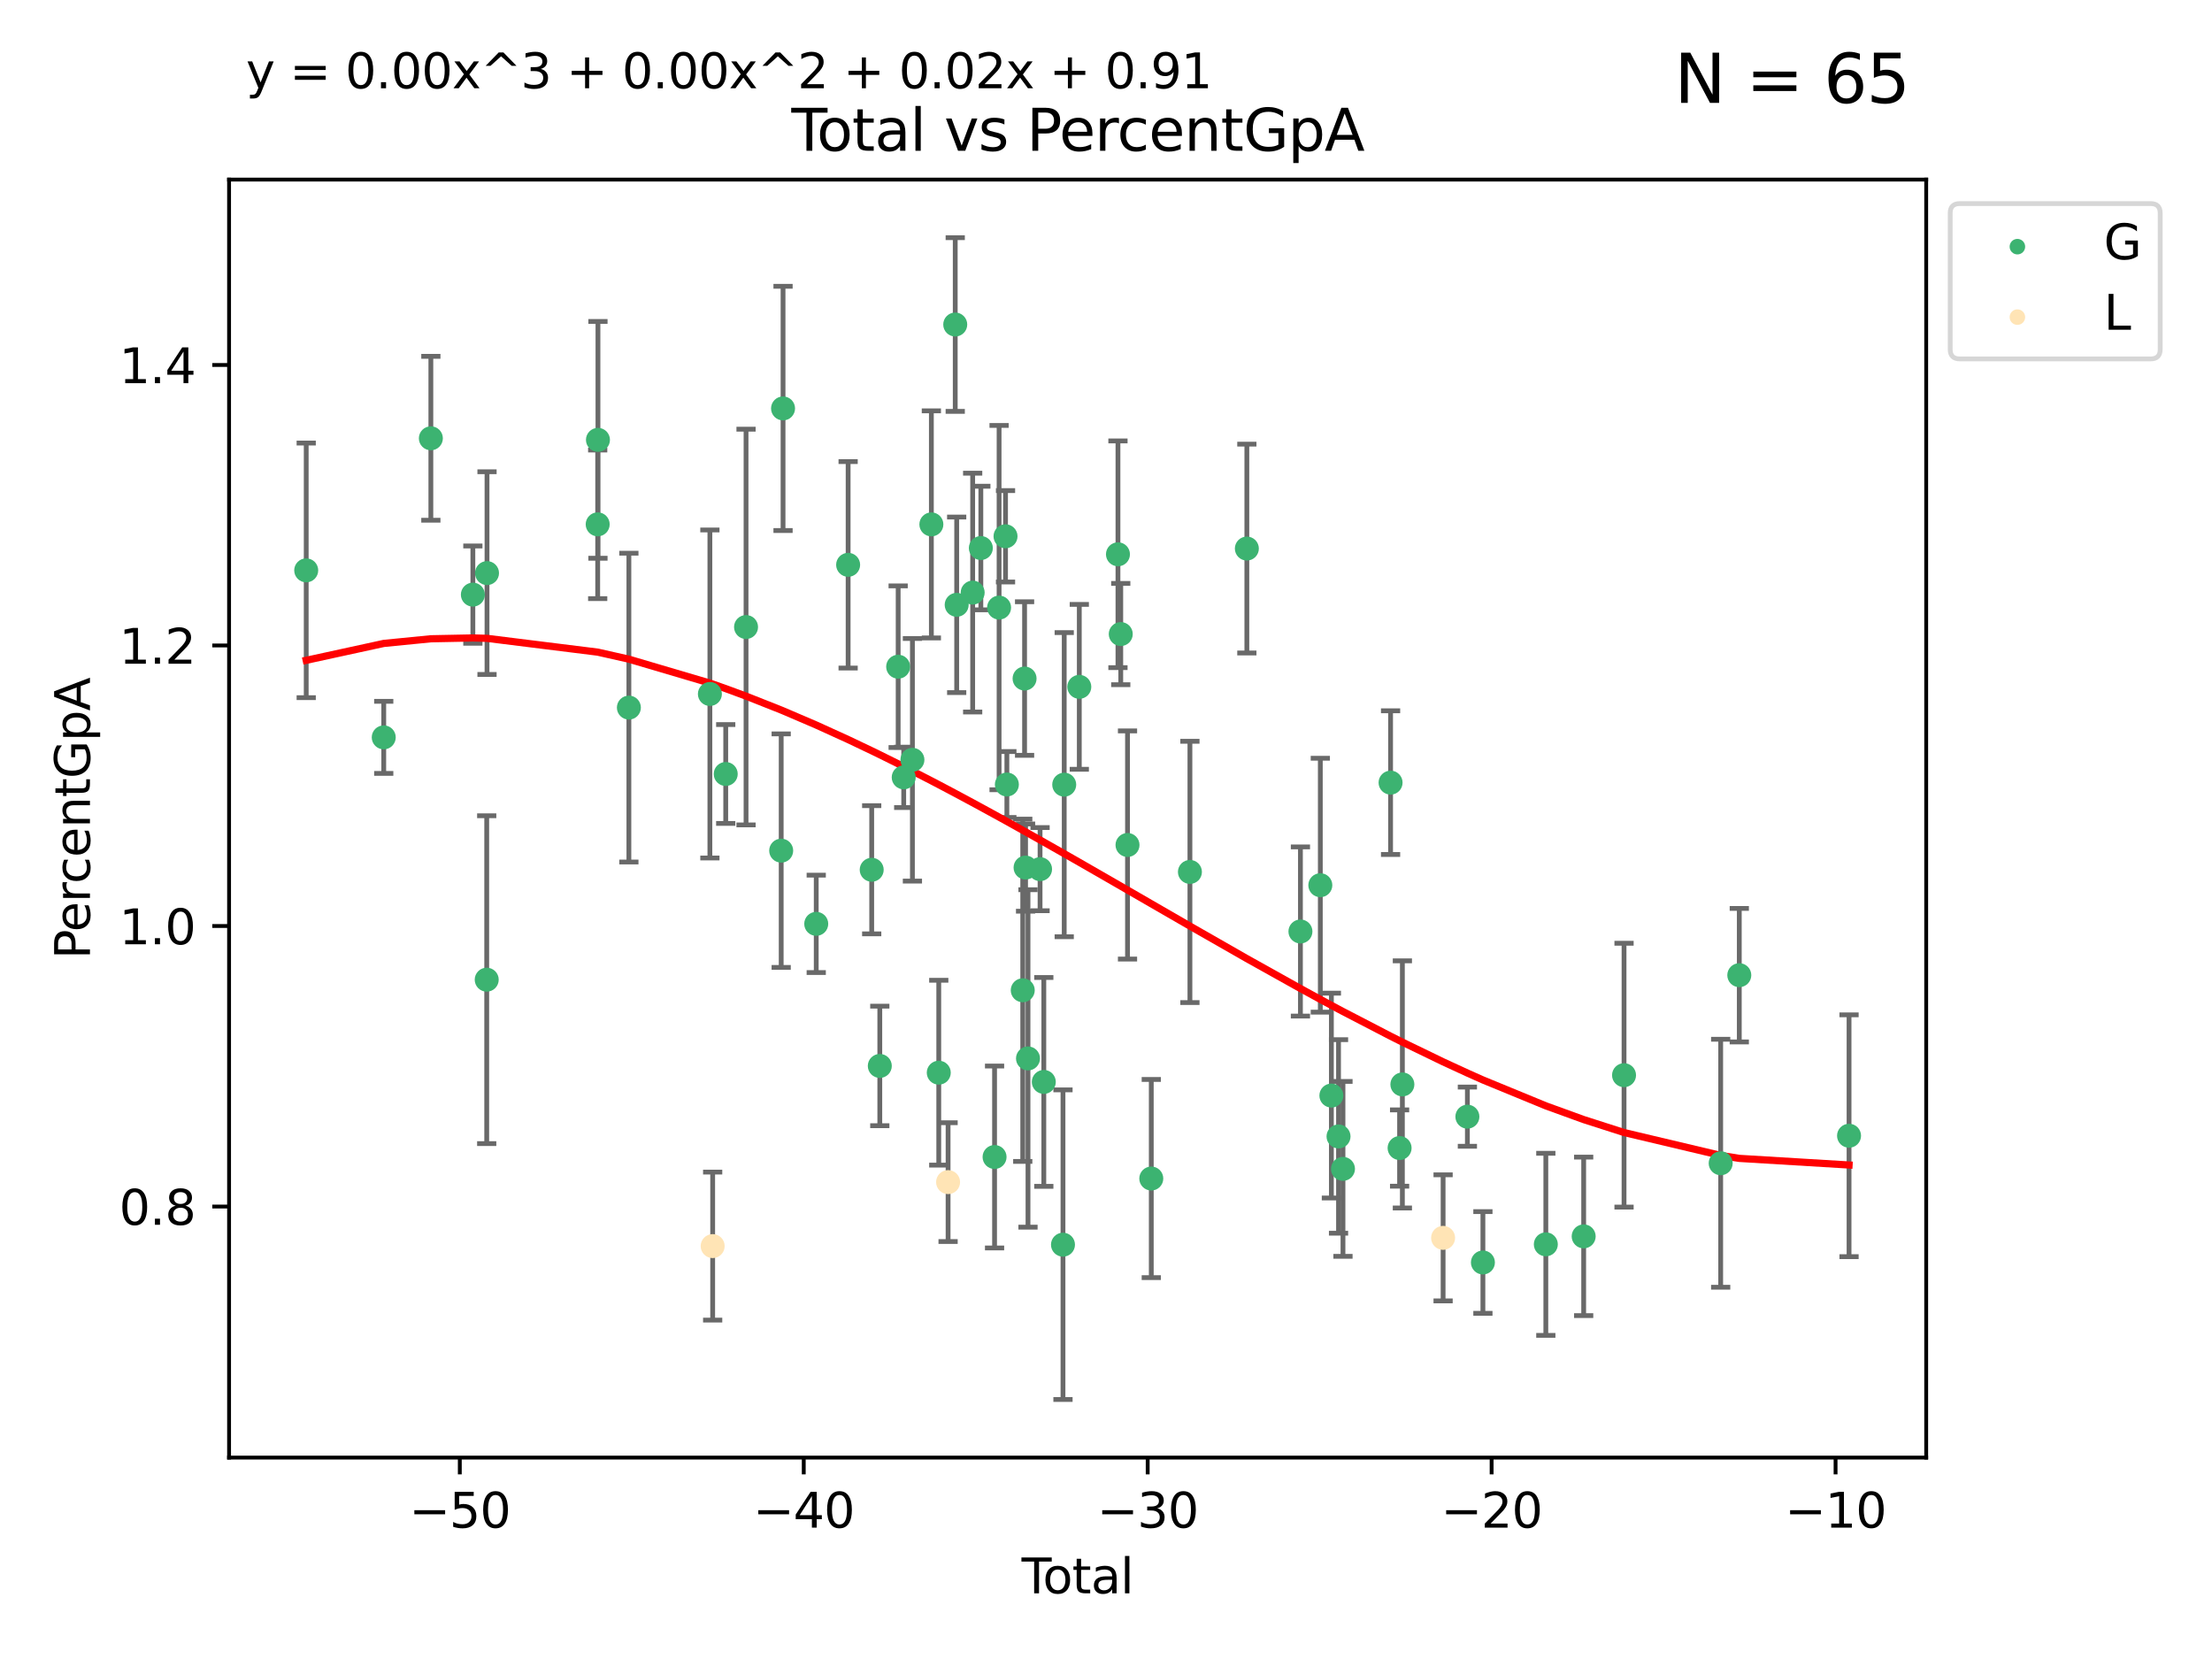 <?xml version="1.0" encoding="utf-8" standalone="no"?>
<!DOCTYPE svg PUBLIC "-//W3C//DTD SVG 1.1//EN"
  "http://www.w3.org/Graphics/SVG/1.1/DTD/svg11.dtd">
<svg xmlns:xlink="http://www.w3.org/1999/xlink" width="460.8pt" height="345.6pt" viewBox="0 0 460.8 345.6" xmlns="http://www.w3.org/2000/svg" version="1.1">
 <defs>
  <style type="text/css">*{stroke-linejoin: round; stroke-linecap: butt}</style>
 </defs>
 <g id="figure_1">
  <g id="patch_1">
   <path d="M 0 345.6 
L 460.8 345.6 
L 460.8 0 
L 0 0 
z
" style="fill: #ffffff"/>
  </g>
  <g id="axes_1">
   <g id="patch_2">
    <path d="M 47.72 303.64 
L 401.26 303.64 
L 401.26 37.411 
L 47.72 37.411 
z
" style="fill: #ffffff"/>
   </g>
   <g id="PathCollection_1">
    <defs>
     <path id="m4a48a36db0" d="M 0 1.118 
C 0.297 1.118 0.581 1 0.791 0.791 
C 1 0.581 1.118 0.297 1.118 0 
C 1.118 -0.297 1 -0.581 0.791 -0.791 
C 0.581 -1 0.297 -1.118 0 -1.118 
C -0.297 -1.118 -0.581 -1 -0.791 -0.791 
C -1 -0.581 -1.118 -0.297 -1.118 0 
C -1.118 0.297 -1 0.581 -0.791 0.791 
C -0.581 1 -0.297 1.118 0 1.118 
z
" style="stroke: #3cb371"/>
    </defs>
    <g clip-path="url(#p8573a12567)">
     <use xlink:href="#m4a48a36db0" x="63.79" y="118.816" style="fill: #3cb371; stroke: #3cb371"/>
     <use xlink:href="#m4a48a36db0" x="79.941" y="153.606" style="fill: #3cb371; stroke: #3cb371"/>
     <use xlink:href="#m4a48a36db0" x="89.756" y="91.305" style="fill: #3cb371; stroke: #3cb371"/>
     <use xlink:href="#m4a48a36db0" x="98.507" y="123.872" style="fill: #3cb371; stroke: #3cb371"/>
     <use xlink:href="#m4a48a36db0" x="101.391" y="204.085" style="fill: #3cb371; stroke: #3cb371"/>
     <use xlink:href="#m4a48a36db0" x="101.454" y="119.387" style="fill: #3cb371; stroke: #3cb371"/>
     <use xlink:href="#m4a48a36db0" x="124.51" y="109.229" style="fill: #3cb371; stroke: #3cb371"/>
     <use xlink:href="#m4a48a36db0" x="124.565" y="91.63" style="fill: #3cb371; stroke: #3cb371"/>
     <use xlink:href="#m4a48a36db0" x="131.008" y="147.406" style="fill: #3cb371; stroke: #3cb371"/>
     <use xlink:href="#m4a48a36db0" x="147.883" y="144.568" style="fill: #3cb371; stroke: #3cb371"/>
     <use xlink:href="#m4a48a36db0" x="151.182" y="161.236" style="fill: #3cb371; stroke: #3cb371"/>
     <use xlink:href="#m4a48a36db0" x="155.414" y="130.623" style="fill: #3cb371; stroke: #3cb371"/>
     <use xlink:href="#m4a48a36db0" x="162.736" y="177.207" style="fill: #3cb371; stroke: #3cb371"/>
     <use xlink:href="#m4a48a36db0" x="163.123" y="85.081" style="fill: #3cb371; stroke: #3cb371"/>
     <use xlink:href="#m4a48a36db0" x="170.036" y="192.454" style="fill: #3cb371; stroke: #3cb371"/>
     <use xlink:href="#m4a48a36db0" x="176.681" y="117.663" style="fill: #3cb371; stroke: #3cb371"/>
     <use xlink:href="#m4a48a36db0" x="181.591" y="181.187" style="fill: #3cb371; stroke: #3cb371"/>
     <use xlink:href="#m4a48a36db0" x="183.279" y="222.054" style="fill: #3cb371; stroke: #3cb371"/>
     <use xlink:href="#m4a48a36db0" x="187.104" y="138.888" style="fill: #3cb371; stroke: #3cb371"/>
     <use xlink:href="#m4a48a36db0" x="188.261" y="161.938" style="fill: #3cb371; stroke: #3cb371"/>
     <use xlink:href="#m4a48a36db0" x="190.074" y="158.281" style="fill: #3cb371; stroke: #3cb371"/>
     <use xlink:href="#m4a48a36db0" x="194.021" y="109.24" style="fill: #3cb371; stroke: #3cb371"/>
     <use xlink:href="#m4a48a36db0" x="195.562" y="223.459" style="fill: #3cb371; stroke: #3cb371"/>
     <use xlink:href="#m4a48a36db0" x="198.993" y="67.604" style="fill: #3cb371; stroke: #3cb371"/>
     <use xlink:href="#m4a48a36db0" x="199.295" y="125.996" style="fill: #3cb371; stroke: #3cb371"/>
     <use xlink:href="#m4a48a36db0" x="202.625" y="123.449" style="fill: #3cb371; stroke: #3cb371"/>
     <use xlink:href="#m4a48a36db0" x="204.328" y="114.166" style="fill: #3cb371; stroke: #3cb371"/>
     <use xlink:href="#m4a48a36db0" x="207.186" y="241.024" style="fill: #3cb371; stroke: #3cb371"/>
     <use xlink:href="#m4a48a36db0" x="208.129" y="126.572" style="fill: #3cb371; stroke: #3cb371"/>
     <use xlink:href="#m4a48a36db0" x="209.469" y="111.717" style="fill: #3cb371; stroke: #3cb371"/>
     <use xlink:href="#m4a48a36db0" x="209.75" y="163.427" style="fill: #3cb371; stroke: #3cb371"/>
     <use xlink:href="#m4a48a36db0" x="213.057" y="206.291" style="fill: #3cb371; stroke: #3cb371"/>
     <use xlink:href="#m4a48a36db0" x="213.438" y="141.353" style="fill: #3cb371; stroke: #3cb371"/>
     <use xlink:href="#m4a48a36db0" x="213.645" y="180.731" style="fill: #3cb371; stroke: #3cb371"/>
     <use xlink:href="#m4a48a36db0" x="214.151" y="220.493" style="fill: #3cb371; stroke: #3cb371"/>
     <use xlink:href="#m4a48a36db0" x="216.664" y="181.058" style="fill: #3cb371; stroke: #3cb371"/>
     <use xlink:href="#m4a48a36db0" x="217.444" y="225.384" style="fill: #3cb371; stroke: #3cb371"/>
     <use xlink:href="#m4a48a36db0" x="221.438" y="259.29" style="fill: #3cb371; stroke: #3cb371"/>
     <use xlink:href="#m4a48a36db0" x="221.697" y="163.459" style="fill: #3cb371; stroke: #3cb371"/>
     <use xlink:href="#m4a48a36db0" x="224.838" y="143.083" style="fill: #3cb371; stroke: #3cb371"/>
     <use xlink:href="#m4a48a36db0" x="232.891" y="115.469" style="fill: #3cb371; stroke: #3cb371"/>
     <use xlink:href="#m4a48a36db0" x="233.474" y="132.085" style="fill: #3cb371; stroke: #3cb371"/>
     <use xlink:href="#m4a48a36db0" x="234.882" y="176.025" style="fill: #3cb371; stroke: #3cb371"/>
     <use xlink:href="#m4a48a36db0" x="239.833" y="245.509" style="fill: #3cb371; stroke: #3cb371"/>
     <use xlink:href="#m4a48a36db0" x="247.882" y="181.639" style="fill: #3cb371; stroke: #3cb371"/>
     <use xlink:href="#m4a48a36db0" x="259.742" y="114.275" style="fill: #3cb371; stroke: #3cb371"/>
     <use xlink:href="#m4a48a36db0" x="270.904" y="194.046" style="fill: #3cb371; stroke: #3cb371"/>
     <use xlink:href="#m4a48a36db0" x="275.047" y="184.404" style="fill: #3cb371; stroke: #3cb371"/>
     <use xlink:href="#m4a48a36db0" x="277.352" y="228.227" style="fill: #3cb371; stroke: #3cb371"/>
     <use xlink:href="#m4a48a36db0" x="278.84" y="236.741" style="fill: #3cb371; stroke: #3cb371"/>
     <use xlink:href="#m4a48a36db0" x="279.767" y="243.496" style="fill: #3cb371; stroke: #3cb371"/>
     <use xlink:href="#m4a48a36db0" x="289.682" y="163.037" style="fill: #3cb371; stroke: #3cb371"/>
     <use xlink:href="#m4a48a36db0" x="291.562" y="239.157" style="fill: #3cb371; stroke: #3cb371"/>
     <use xlink:href="#m4a48a36db0" x="292.141" y="225.904" style="fill: #3cb371; stroke: #3cb371"/>
     <use xlink:href="#m4a48a36db0" x="305.683" y="232.623" style="fill: #3cb371; stroke: #3cb371"/>
     <use xlink:href="#m4a48a36db0" x="308.917" y="262.997" style="fill: #3cb371; stroke: #3cb371"/>
     <use xlink:href="#m4a48a36db0" x="322.024" y="259.217" style="fill: #3cb371; stroke: #3cb371"/>
     <use xlink:href="#m4a48a36db0" x="329.908" y="257.557" style="fill: #3cb371; stroke: #3cb371"/>
     <use xlink:href="#m4a48a36db0" x="338.317" y="223.981" style="fill: #3cb371; stroke: #3cb371"/>
     <use xlink:href="#m4a48a36db0" x="358.45" y="242.326" style="fill: #3cb371; stroke: #3cb371"/>
     <use xlink:href="#m4a48a36db0" x="362.326" y="203.147" style="fill: #3cb371; stroke: #3cb371"/>
     <use xlink:href="#m4a48a36db0" x="385.19" y="236.596" style="fill: #3cb371; stroke: #3cb371"/>
    </g>
   </g>
   <g id="PathCollection_2">
    <defs>
     <path id="m7fb27b7da1" d="M 0 1.118 
C 0.297 1.118 0.581 1 0.791 0.791 
C 1 0.581 1.118 0.297 1.118 0 
C 1.118 -0.297 1 -0.581 0.791 -0.791 
C 0.581 -1 0.297 -1.118 0 -1.118 
C -0.297 -1.118 -0.581 -1 -0.791 -0.791 
C -1 -0.581 -1.118 -0.297 -1.118 0 
C -1.118 0.297 -1 0.581 -0.791 0.791 
C -0.581 1 -0.297 1.118 0 1.118 
z
" style="stroke: #ffe4b5"/>
    </defs>
    <g clip-path="url(#p8573a12567)">
     <use xlink:href="#m7fb27b7da1" x="148.462" y="259.583" style="fill: #ffe4b5; stroke: #ffe4b5"/>
     <use xlink:href="#m7fb27b7da1" x="197.504" y="246.254" style="fill: #ffe4b5; stroke: #ffe4b5"/>
     <use xlink:href="#m7fb27b7da1" x="300.625" y="257.868" style="fill: #ffe4b5; stroke: #ffe4b5"/>
    </g>
   </g>
   <g id="matplotlib.axis_1">
    <g id="xtick_1">
     <g id="line2d_1">
      <defs>
       <path id="m5f87064d47" d="M 0 0 
L 0 3.5 
" style="stroke: #000000; stroke-width: 0.8"/>
      </defs>
      <g>
       <use xlink:href="#m5f87064d47" x="95.786" y="303.64" style="stroke: #000000; stroke-width: 0.8"/>
      </g>
     </g>
     <g id="text_1">
      <!-- −50 -->
      <g transform="translate(85.234 318.238)scale(0.1 -0.1)">
       <defs>
        <path id="DejaVuSans-2212" d="M 678 2272 
L 4684 2272 
L 4684 1741 
L 678 1741 
L 678 2272 
z
" transform="scale(0.016)"/>
        <path id="DejaVuSans-35" d="M 691 4666 
L 3169 4666 
L 3169 4134 
L 1269 4134 
L 1269 2991 
Q 1406 3038 1543 3061 
Q 1681 3084 1819 3084 
Q 2600 3084 3056 2656 
Q 3513 2228 3513 1497 
Q 3513 744 3044 326 
Q 2575 -91 1722 -91 
Q 1428 -91 1123 -41 
Q 819 9 494 109 
L 494 744 
Q 775 591 1075 516 
Q 1375 441 1709 441 
Q 2250 441 2565 725 
Q 2881 1009 2881 1497 
Q 2881 1984 2565 2268 
Q 2250 2553 1709 2553 
Q 1456 2553 1204 2497 
Q 953 2441 691 2322 
L 691 4666 
z
" transform="scale(0.016)"/>
        <path id="DejaVuSans-30" d="M 2034 4250 
Q 1547 4250 1301 3770 
Q 1056 3291 1056 2328 
Q 1056 1369 1301 889 
Q 1547 409 2034 409 
Q 2525 409 2770 889 
Q 3016 1369 3016 2328 
Q 3016 3291 2770 3770 
Q 2525 4250 2034 4250 
z
M 2034 4750 
Q 2819 4750 3233 4129 
Q 3647 3509 3647 2328 
Q 3647 1150 3233 529 
Q 2819 -91 2034 -91 
Q 1250 -91 836 529 
Q 422 1150 422 2328 
Q 422 3509 836 4129 
Q 1250 4750 2034 4750 
z
" transform="scale(0.016)"/>
       </defs>
       <use xlink:href="#DejaVuSans-2212"/>
       <use xlink:href="#DejaVuSans-35" x="83.789"/>
       <use xlink:href="#DejaVuSans-30" x="147.412"/>
      </g>
     </g>
    </g>
    <g id="xtick_2">
     <g id="line2d_2">
      <g>
       <use xlink:href="#m5f87064d47" x="167.435" y="303.64" style="stroke: #000000; stroke-width: 0.8"/>
      </g>
     </g>
     <g id="text_2">
      <!-- −40 -->
      <g transform="translate(156.883 318.238)scale(0.1 -0.1)">
       <defs>
        <path id="DejaVuSans-34" d="M 2419 4116 
L 825 1625 
L 2419 1625 
L 2419 4116 
z
M 2253 4666 
L 3047 4666 
L 3047 1625 
L 3713 1625 
L 3713 1100 
L 3047 1100 
L 3047 0 
L 2419 0 
L 2419 1100 
L 313 1100 
L 313 1709 
L 2253 4666 
z
" transform="scale(0.016)"/>
       </defs>
       <use xlink:href="#DejaVuSans-2212"/>
       <use xlink:href="#DejaVuSans-34" x="83.789"/>
       <use xlink:href="#DejaVuSans-30" x="147.412"/>
      </g>
     </g>
    </g>
    <g id="xtick_3">
     <g id="line2d_3">
      <g>
       <use xlink:href="#m5f87064d47" x="239.084" y="303.64" style="stroke: #000000; stroke-width: 0.8"/>
      </g>
     </g>
     <g id="text_3">
      <!-- −30 -->
      <g transform="translate(228.532 318.238)scale(0.1 -0.1)">
       <defs>
        <path id="DejaVuSans-33" d="M 2597 2516 
Q 3050 2419 3304 2112 
Q 3559 1806 3559 1356 
Q 3559 666 3084 287 
Q 2609 -91 1734 -91 
Q 1441 -91 1130 -33 
Q 819 25 488 141 
L 488 750 
Q 750 597 1062 519 
Q 1375 441 1716 441 
Q 2309 441 2620 675 
Q 2931 909 2931 1356 
Q 2931 1769 2642 2001 
Q 2353 2234 1838 2234 
L 1294 2234 
L 1294 2753 
L 1863 2753 
Q 2328 2753 2575 2939 
Q 2822 3125 2822 3475 
Q 2822 3834 2567 4026 
Q 2313 4219 1838 4219 
Q 1578 4219 1281 4162 
Q 984 4106 628 3988 
L 628 4550 
Q 988 4650 1302 4700 
Q 1616 4750 1894 4750 
Q 2613 4750 3031 4423 
Q 3450 4097 3450 3541 
Q 3450 3153 3228 2886 
Q 3006 2619 2597 2516 
z
" transform="scale(0.016)"/>
       </defs>
       <use xlink:href="#DejaVuSans-2212"/>
       <use xlink:href="#DejaVuSans-33" x="83.789"/>
       <use xlink:href="#DejaVuSans-30" x="147.412"/>
      </g>
     </g>
    </g>
    <g id="xtick_4">
     <g id="line2d_4">
      <g>
       <use xlink:href="#m5f87064d47" x="310.733" y="303.64" style="stroke: #000000; stroke-width: 0.8"/>
      </g>
     </g>
     <g id="text_4">
      <!-- −20 -->
      <g transform="translate(300.18 318.238)scale(0.1 -0.1)">
       <defs>
        <path id="DejaVuSans-32" d="M 1228 531 
L 3431 531 
L 3431 0 
L 469 0 
L 469 531 
Q 828 903 1448 1529 
Q 2069 2156 2228 2338 
Q 2531 2678 2651 2914 
Q 2772 3150 2772 3378 
Q 2772 3750 2511 3984 
Q 2250 4219 1831 4219 
Q 1534 4219 1204 4116 
Q 875 4013 500 3803 
L 500 4441 
Q 881 4594 1212 4672 
Q 1544 4750 1819 4750 
Q 2544 4750 2975 4387 
Q 3406 4025 3406 3419 
Q 3406 3131 3298 2873 
Q 3191 2616 2906 2266 
Q 2828 2175 2409 1742 
Q 1991 1309 1228 531 
z
" transform="scale(0.016)"/>
       </defs>
       <use xlink:href="#DejaVuSans-2212"/>
       <use xlink:href="#DejaVuSans-32" x="83.789"/>
       <use xlink:href="#DejaVuSans-30" x="147.412"/>
      </g>
     </g>
    </g>
    <g id="xtick_5">
     <g id="line2d_5">
      <g>
       <use xlink:href="#m5f87064d47" x="382.382" y="303.64" style="stroke: #000000; stroke-width: 0.8"/>
      </g>
     </g>
     <g id="text_5">
      <!-- −10 -->
      <g transform="translate(371.829 318.238)scale(0.1 -0.1)">
       <defs>
        <path id="DejaVuSans-31" d="M 794 531 
L 1825 531 
L 1825 4091 
L 703 3866 
L 703 4441 
L 1819 4666 
L 2450 4666 
L 2450 531 
L 3481 531 
L 3481 0 
L 794 0 
L 794 531 
z
" transform="scale(0.016)"/>
       </defs>
       <use xlink:href="#DejaVuSans-2212"/>
       <use xlink:href="#DejaVuSans-31" x="83.789"/>
       <use xlink:href="#DejaVuSans-30" x="147.412"/>
      </g>
     </g>
    </g>
    <g id="text_6">
     <!-- Total -->
     <g transform="translate(212.813 331.917)scale(0.1 -0.1)">
      <defs>
       <path id="DejaVuSans-54" d="M -19 4666 
L 3928 4666 
L 3928 4134 
L 2272 4134 
L 2272 0 
L 1638 0 
L 1638 4134 
L -19 4134 
L -19 4666 
z
" transform="scale(0.016)"/>
       <path id="DejaVuSans-6f" d="M 1959 3097 
Q 1497 3097 1228 2736 
Q 959 2375 959 1747 
Q 959 1119 1226 758 
Q 1494 397 1959 397 
Q 2419 397 2687 759 
Q 2956 1122 2956 1747 
Q 2956 2369 2687 2733 
Q 2419 3097 1959 3097 
z
M 1959 3584 
Q 2709 3584 3137 3096 
Q 3566 2609 3566 1747 
Q 3566 888 3137 398 
Q 2709 -91 1959 -91 
Q 1206 -91 779 398 
Q 353 888 353 1747 
Q 353 2609 779 3096 
Q 1206 3584 1959 3584 
z
" transform="scale(0.016)"/>
       <path id="DejaVuSans-74" d="M 1172 4494 
L 1172 3500 
L 2356 3500 
L 2356 3053 
L 1172 3053 
L 1172 1153 
Q 1172 725 1289 603 
Q 1406 481 1766 481 
L 2356 481 
L 2356 0 
L 1766 0 
Q 1100 0 847 248 
Q 594 497 594 1153 
L 594 3053 
L 172 3053 
L 172 3500 
L 594 3500 
L 594 4494 
L 1172 4494 
z
" transform="scale(0.016)"/>
       <path id="DejaVuSans-61" d="M 2194 1759 
Q 1497 1759 1228 1600 
Q 959 1441 959 1056 
Q 959 750 1161 570 
Q 1363 391 1709 391 
Q 2188 391 2477 730 
Q 2766 1069 2766 1631 
L 2766 1759 
L 2194 1759 
z
M 3341 1997 
L 3341 0 
L 2766 0 
L 2766 531 
Q 2569 213 2275 61 
Q 1981 -91 1556 -91 
Q 1019 -91 701 211 
Q 384 513 384 1019 
Q 384 1609 779 1909 
Q 1175 2209 1959 2209 
L 2766 2209 
L 2766 2266 
Q 2766 2663 2505 2880 
Q 2244 3097 1772 3097 
Q 1472 3097 1187 3025 
Q 903 2953 641 2809 
L 641 3341 
Q 956 3463 1253 3523 
Q 1550 3584 1831 3584 
Q 2591 3584 2966 3190 
Q 3341 2797 3341 1997 
z
" transform="scale(0.016)"/>
       <path id="DejaVuSans-6c" d="M 603 4863 
L 1178 4863 
L 1178 0 
L 603 0 
L 603 4863 
z
" transform="scale(0.016)"/>
      </defs>
      <use xlink:href="#DejaVuSans-54"/>
      <use xlink:href="#DejaVuSans-6f" x="44.084"/>
      <use xlink:href="#DejaVuSans-74" x="105.266"/>
      <use xlink:href="#DejaVuSans-61" x="144.475"/>
      <use xlink:href="#DejaVuSans-6c" x="205.754"/>
     </g>
    </g>
   </g>
   <g id="matplotlib.axis_2">
    <g id="ytick_1">
     <g id="line2d_6">
      <defs>
       <path id="m4e997749eb" d="M 0 0 
L -3.5 0 
" style="stroke: #000000; stroke-width: 0.8"/>
      </defs>
      <g>
       <use xlink:href="#m4e997749eb" x="47.72" y="251.345" style="stroke: #000000; stroke-width: 0.8"/>
      </g>
     </g>
     <g id="text_7">
      <!-- 0.8 -->
      <g transform="translate(24.817 255.144)scale(0.1 -0.1)">
       <defs>
        <path id="DejaVuSans-2e" d="M 684 794 
L 1344 794 
L 1344 0 
L 684 0 
L 684 794 
z
" transform="scale(0.016)"/>
        <path id="DejaVuSans-38" d="M 2034 2216 
Q 1584 2216 1326 1975 
Q 1069 1734 1069 1313 
Q 1069 891 1326 650 
Q 1584 409 2034 409 
Q 2484 409 2743 651 
Q 3003 894 3003 1313 
Q 3003 1734 2745 1975 
Q 2488 2216 2034 2216 
z
M 1403 2484 
Q 997 2584 770 2862 
Q 544 3141 544 3541 
Q 544 4100 942 4425 
Q 1341 4750 2034 4750 
Q 2731 4750 3128 4425 
Q 3525 4100 3525 3541 
Q 3525 3141 3298 2862 
Q 3072 2584 2669 2484 
Q 3125 2378 3379 2068 
Q 3634 1759 3634 1313 
Q 3634 634 3220 271 
Q 2806 -91 2034 -91 
Q 1263 -91 848 271 
Q 434 634 434 1313 
Q 434 1759 690 2068 
Q 947 2378 1403 2484 
z
M 1172 3481 
Q 1172 3119 1398 2916 
Q 1625 2713 2034 2713 
Q 2441 2713 2670 2916 
Q 2900 3119 2900 3481 
Q 2900 3844 2670 4047 
Q 2441 4250 2034 4250 
Q 1625 4250 1398 4047 
Q 1172 3844 1172 3481 
z
" transform="scale(0.016)"/>
       </defs>
       <use xlink:href="#DejaVuSans-30"/>
       <use xlink:href="#DejaVuSans-2e" x="63.623"/>
       <use xlink:href="#DejaVuSans-38" x="95.41"/>
      </g>
     </g>
    </g>
    <g id="ytick_2">
     <g id="line2d_7">
      <g>
       <use xlink:href="#m4e997749eb" x="47.72" y="192.906" style="stroke: #000000; stroke-width: 0.8"/>
      </g>
     </g>
     <g id="text_8">
      <!-- 1.0 -->
      <g transform="translate(24.817 196.705)scale(0.1 -0.1)">
       <use xlink:href="#DejaVuSans-31"/>
       <use xlink:href="#DejaVuSans-2e" x="63.623"/>
       <use xlink:href="#DejaVuSans-30" x="95.41"/>
      </g>
     </g>
    </g>
    <g id="ytick_3">
     <g id="line2d_8">
      <g>
       <use xlink:href="#m4e997749eb" x="47.72" y="134.466" style="stroke: #000000; stroke-width: 0.8"/>
      </g>
     </g>
     <g id="text_9">
      <!-- 1.2 -->
      <g transform="translate(24.817 138.266)scale(0.1 -0.1)">
       <use xlink:href="#DejaVuSans-31"/>
       <use xlink:href="#DejaVuSans-2e" x="63.623"/>
       <use xlink:href="#DejaVuSans-32" x="95.41"/>
      </g>
     </g>
    </g>
    <g id="ytick_4">
     <g id="line2d_9">
      <g>
       <use xlink:href="#m4e997749eb" x="47.72" y="76.027" style="stroke: #000000; stroke-width: 0.8"/>
      </g>
     </g>
     <g id="text_10">
      <!-- 1.4 -->
      <g transform="translate(24.817 79.826)scale(0.1 -0.1)">
       <use xlink:href="#DejaVuSans-31"/>
       <use xlink:href="#DejaVuSans-2e" x="63.623"/>
       <use xlink:href="#DejaVuSans-34" x="95.41"/>
      </g>
     </g>
    </g>
    <g id="text_11">
     <!-- PercentGpA -->
     <g transform="translate(18.737 199.802)rotate(-90)scale(0.1 -0.1)">
      <defs>
       <path id="DejaVuSans-50" d="M 1259 4147 
L 1259 2394 
L 2053 2394 
Q 2494 2394 2734 2622 
Q 2975 2850 2975 3272 
Q 2975 3691 2734 3919 
Q 2494 4147 2053 4147 
L 1259 4147 
z
M 628 4666 
L 2053 4666 
Q 2838 4666 3239 4311 
Q 3641 3956 3641 3272 
Q 3641 2581 3239 2228 
Q 2838 1875 2053 1875 
L 1259 1875 
L 1259 0 
L 628 0 
L 628 4666 
z
" transform="scale(0.016)"/>
       <path id="DejaVuSans-65" d="M 3597 1894 
L 3597 1613 
L 953 1613 
Q 991 1019 1311 708 
Q 1631 397 2203 397 
Q 2534 397 2845 478 
Q 3156 559 3463 722 
L 3463 178 
Q 3153 47 2828 -22 
Q 2503 -91 2169 -91 
Q 1331 -91 842 396 
Q 353 884 353 1716 
Q 353 2575 817 3079 
Q 1281 3584 2069 3584 
Q 2775 3584 3186 3129 
Q 3597 2675 3597 1894 
z
M 3022 2063 
Q 3016 2534 2758 2815 
Q 2500 3097 2075 3097 
Q 1594 3097 1305 2825 
Q 1016 2553 972 2059 
L 3022 2063 
z
" transform="scale(0.016)"/>
       <path id="DejaVuSans-72" d="M 2631 2963 
Q 2534 3019 2420 3045 
Q 2306 3072 2169 3072 
Q 1681 3072 1420 2755 
Q 1159 2438 1159 1844 
L 1159 0 
L 581 0 
L 581 3500 
L 1159 3500 
L 1159 2956 
Q 1341 3275 1631 3429 
Q 1922 3584 2338 3584 
Q 2397 3584 2469 3576 
Q 2541 3569 2628 3553 
L 2631 2963 
z
" transform="scale(0.016)"/>
       <path id="DejaVuSans-63" d="M 3122 3366 
L 3122 2828 
Q 2878 2963 2633 3030 
Q 2388 3097 2138 3097 
Q 1578 3097 1268 2742 
Q 959 2388 959 1747 
Q 959 1106 1268 751 
Q 1578 397 2138 397 
Q 2388 397 2633 464 
Q 2878 531 3122 666 
L 3122 134 
Q 2881 22 2623 -34 
Q 2366 -91 2075 -91 
Q 1284 -91 818 406 
Q 353 903 353 1747 
Q 353 2603 823 3093 
Q 1294 3584 2113 3584 
Q 2378 3584 2631 3529 
Q 2884 3475 3122 3366 
z
" transform="scale(0.016)"/>
       <path id="DejaVuSans-6e" d="M 3513 2113 
L 3513 0 
L 2938 0 
L 2938 2094 
Q 2938 2591 2744 2837 
Q 2550 3084 2163 3084 
Q 1697 3084 1428 2787 
Q 1159 2491 1159 1978 
L 1159 0 
L 581 0 
L 581 3500 
L 1159 3500 
L 1159 2956 
Q 1366 3272 1645 3428 
Q 1925 3584 2291 3584 
Q 2894 3584 3203 3211 
Q 3513 2838 3513 2113 
z
" transform="scale(0.016)"/>
       <path id="DejaVuSans-47" d="M 3809 666 
L 3809 1919 
L 2778 1919 
L 2778 2438 
L 4434 2438 
L 4434 434 
Q 4069 175 3628 42 
Q 3188 -91 2688 -91 
Q 1594 -91 976 548 
Q 359 1188 359 2328 
Q 359 3472 976 4111 
Q 1594 4750 2688 4750 
Q 3144 4750 3555 4637 
Q 3966 4525 4313 4306 
L 4313 3634 
Q 3963 3931 3569 4081 
Q 3175 4231 2741 4231 
Q 1884 4231 1454 3753 
Q 1025 3275 1025 2328 
Q 1025 1384 1454 906 
Q 1884 428 2741 428 
Q 3075 428 3337 486 
Q 3600 544 3809 666 
z
" transform="scale(0.016)"/>
       <path id="DejaVuSans-70" d="M 1159 525 
L 1159 -1331 
L 581 -1331 
L 581 3500 
L 1159 3500 
L 1159 2969 
Q 1341 3281 1617 3432 
Q 1894 3584 2278 3584 
Q 2916 3584 3314 3078 
Q 3713 2572 3713 1747 
Q 3713 922 3314 415 
Q 2916 -91 2278 -91 
Q 1894 -91 1617 61 
Q 1341 213 1159 525 
z
M 3116 1747 
Q 3116 2381 2855 2742 
Q 2594 3103 2138 3103 
Q 1681 3103 1420 2742 
Q 1159 2381 1159 1747 
Q 1159 1113 1420 752 
Q 1681 391 2138 391 
Q 2594 391 2855 752 
Q 3116 1113 3116 1747 
z
" transform="scale(0.016)"/>
       <path id="DejaVuSans-41" d="M 2188 4044 
L 1331 1722 
L 3047 1722 
L 2188 4044 
z
M 1831 4666 
L 2547 4666 
L 4325 0 
L 3669 0 
L 3244 1197 
L 1141 1197 
L 716 0 
L 50 0 
L 1831 4666 
z
" transform="scale(0.016)"/>
      </defs>
      <use xlink:href="#DejaVuSans-50"/>
      <use xlink:href="#DejaVuSans-65" x="56.678"/>
      <use xlink:href="#DejaVuSans-72" x="118.201"/>
      <use xlink:href="#DejaVuSans-63" x="157.064"/>
      <use xlink:href="#DejaVuSans-65" x="212.045"/>
      <use xlink:href="#DejaVuSans-6e" x="273.568"/>
      <use xlink:href="#DejaVuSans-74" x="336.947"/>
      <use xlink:href="#DejaVuSans-47" x="376.156"/>
      <use xlink:href="#DejaVuSans-70" x="453.646"/>
      <use xlink:href="#DejaVuSans-41" x="517.123"/>
     </g>
    </g>
   </g>
   <g id="LineCollection_1">
    <path d="M 63.79 145.335 
L 63.79 92.296 
" clip-path="url(#p8573a12567)" style="fill: none; stroke: #696969"/>
    <path d="M 79.941 161.116 
L 79.941 146.097 
" clip-path="url(#p8573a12567)" style="fill: none; stroke: #696969"/>
    <path d="M 89.756 108.377 
L 89.756 74.233 
" clip-path="url(#p8573a12567)" style="fill: none; stroke: #696969"/>
    <path d="M 98.507 134.006 
L 98.507 113.739 
" clip-path="url(#p8573a12567)" style="fill: none; stroke: #696969"/>
    <path d="M 101.391 238.23 
L 101.391 169.94 
" clip-path="url(#p8573a12567)" style="fill: none; stroke: #696969"/>
    <path d="M 101.454 140.499 
L 101.454 98.276 
" clip-path="url(#p8573a12567)" style="fill: none; stroke: #696969"/>
    <path d="M 124.51 124.708 
L 124.51 93.749 
" clip-path="url(#p8573a12567)" style="fill: none; stroke: #696969"/>
    <path d="M 124.565 116.295 
L 124.565 66.966 
" clip-path="url(#p8573a12567)" style="fill: none; stroke: #696969"/>
    <path d="M 131.008 179.573 
L 131.008 115.24 
" clip-path="url(#p8573a12567)" style="fill: none; stroke: #696969"/>
    <path d="M 147.883 178.735 
L 147.883 110.4 
" clip-path="url(#p8573a12567)" style="fill: none; stroke: #696969"/>
    <path d="M 151.182 171.534 
L 151.182 150.938 
" clip-path="url(#p8573a12567)" style="fill: none; stroke: #696969"/>
    <path d="M 155.414 171.838 
L 155.414 89.409 
" clip-path="url(#p8573a12567)" style="fill: none; stroke: #696969"/>
    <path d="M 162.736 201.529 
L 162.736 152.885 
" clip-path="url(#p8573a12567)" style="fill: none; stroke: #696969"/>
    <path d="M 163.123 110.519 
L 163.123 59.643 
" clip-path="url(#p8573a12567)" style="fill: none; stroke: #696969"/>
    <path d="M 170.036 202.597 
L 170.036 182.311 
" clip-path="url(#p8573a12567)" style="fill: none; stroke: #696969"/>
    <path d="M 176.681 139.165 
L 176.681 96.16 
" clip-path="url(#p8573a12567)" style="fill: none; stroke: #696969"/>
    <path d="M 181.591 194.541 
L 181.591 167.834 
" clip-path="url(#p8573a12567)" style="fill: none; stroke: #696969"/>
    <path d="M 183.279 234.504 
L 183.279 209.603 
" clip-path="url(#p8573a12567)" style="fill: none; stroke: #696969"/>
    <path d="M 187.104 155.724 
L 187.104 122.053 
" clip-path="url(#p8573a12567)" style="fill: none; stroke: #696969"/>
    <path d="M 188.261 168.232 
L 188.261 155.644 
" clip-path="url(#p8573a12567)" style="fill: none; stroke: #696969"/>
    <path d="M 190.074 183.547 
L 190.074 133.014 
" clip-path="url(#p8573a12567)" style="fill: none; stroke: #696969"/>
    <path d="M 194.021 132.894 
L 194.021 85.586 
" clip-path="url(#p8573a12567)" style="fill: none; stroke: #696969"/>
    <path d="M 195.562 242.714 
L 195.562 204.204 
" clip-path="url(#p8573a12567)" style="fill: none; stroke: #696969"/>
    <path d="M 198.993 85.696 
L 198.993 49.513 
" clip-path="url(#p8573a12567)" style="fill: none; stroke: #696969"/>
    <path d="M 199.295 144.278 
L 199.295 107.713 
" clip-path="url(#p8573a12567)" style="fill: none; stroke: #696969"/>
    <path d="M 202.625 148.326 
L 202.625 98.572 
" clip-path="url(#p8573a12567)" style="fill: none; stroke: #696969"/>
    <path d="M 204.328 127.041 
L 204.328 101.292 
" clip-path="url(#p8573a12567)" style="fill: none; stroke: #696969"/>
    <path d="M 207.186 259.972 
L 207.186 222.077 
" clip-path="url(#p8573a12567)" style="fill: none; stroke: #696969"/>
    <path d="M 208.129 164.519 
L 208.129 88.625 
" clip-path="url(#p8573a12567)" style="fill: none; stroke: #696969"/>
    <path d="M 209.469 121.236 
L 209.469 102.198 
" clip-path="url(#p8573a12567)" style="fill: none; stroke: #696969"/>
    <path d="M 209.75 170.292 
L 209.75 156.562 
" clip-path="url(#p8573a12567)" style="fill: none; stroke: #696969"/>
    <path d="M 213.057 241.942 
L 213.057 170.64 
" clip-path="url(#p8573a12567)" style="fill: none; stroke: #696969"/>
    <path d="M 213.438 157.349 
L 213.438 125.357 
" clip-path="url(#p8573a12567)" style="fill: none; stroke: #696969"/>
    <path d="M 213.645 189.817 
L 213.645 171.646 
" clip-path="url(#p8573a12567)" style="fill: none; stroke: #696969"/>
    <path d="M 214.151 255.64 
L 214.151 185.347 
" clip-path="url(#p8573a12567)" style="fill: none; stroke: #696969"/>
    <path d="M 216.664 189.72 
L 216.664 172.397 
" clip-path="url(#p8573a12567)" style="fill: none; stroke: #696969"/>
    <path d="M 217.444 247.135 
L 217.444 203.632 
" clip-path="url(#p8573a12567)" style="fill: none; stroke: #696969"/>
    <path d="M 221.438 291.539 
L 221.438 227.042 
" clip-path="url(#p8573a12567)" style="fill: none; stroke: #696969"/>
    <path d="M 221.697 195.139 
L 221.697 131.78 
" clip-path="url(#p8573a12567)" style="fill: none; stroke: #696969"/>
    <path d="M 224.838 160.254 
L 224.838 125.911 
" clip-path="url(#p8573a12567)" style="fill: none; stroke: #696969"/>
    <path d="M 232.891 139.085 
L 232.891 91.853 
" clip-path="url(#p8573a12567)" style="fill: none; stroke: #696969"/>
    <path d="M 233.474 142.634 
L 233.474 121.535 
" clip-path="url(#p8573a12567)" style="fill: none; stroke: #696969"/>
    <path d="M 234.882 199.792 
L 234.882 152.259 
" clip-path="url(#p8573a12567)" style="fill: none; stroke: #696969"/>
    <path d="M 239.833 266.148 
L 239.833 224.87 
" clip-path="url(#p8573a12567)" style="fill: none; stroke: #696969"/>
    <path d="M 247.882 208.854 
L 247.882 154.425 
" clip-path="url(#p8573a12567)" style="fill: none; stroke: #696969"/>
    <path d="M 259.742 136.029 
L 259.742 92.521 
" clip-path="url(#p8573a12567)" style="fill: none; stroke: #696969"/>
    <path d="M 270.904 211.666 
L 270.904 176.426 
" clip-path="url(#p8573a12567)" style="fill: none; stroke: #696969"/>
    <path d="M 275.047 210.849 
L 275.047 157.959 
" clip-path="url(#p8573a12567)" style="fill: none; stroke: #696969"/>
    <path d="M 277.352 249.56 
L 277.352 206.894 
" clip-path="url(#p8573a12567)" style="fill: none; stroke: #696969"/>
    <path d="M 278.84 256.901 
L 278.84 216.581 
" clip-path="url(#p8573a12567)" style="fill: none; stroke: #696969"/>
    <path d="M 279.767 261.714 
L 279.767 225.278 
" clip-path="url(#p8573a12567)" style="fill: none; stroke: #696969"/>
    <path d="M 289.682 178.003 
L 289.682 148.071 
" clip-path="url(#p8573a12567)" style="fill: none; stroke: #696969"/>
    <path d="M 291.562 247.104 
L 291.562 231.211 
" clip-path="url(#p8573a12567)" style="fill: none; stroke: #696969"/>
    <path d="M 292.141 251.648 
L 292.141 200.159 
" clip-path="url(#p8573a12567)" style="fill: none; stroke: #696969"/>
    <path d="M 305.683 238.789 
L 305.683 226.456 
" clip-path="url(#p8573a12567)" style="fill: none; stroke: #696969"/>
    <path d="M 308.917 273.591 
L 308.917 252.403 
" clip-path="url(#p8573a12567)" style="fill: none; stroke: #696969"/>
    <path d="M 322.024 278.186 
L 322.024 240.248 
" clip-path="url(#p8573a12567)" style="fill: none; stroke: #696969"/>
    <path d="M 329.908 274.068 
L 329.908 241.045 
" clip-path="url(#p8573a12567)" style="fill: none; stroke: #696969"/>
    <path d="M 338.317 251.463 
L 338.317 196.498 
" clip-path="url(#p8573a12567)" style="fill: none; stroke: #696969"/>
    <path d="M 358.45 268.152 
L 358.45 216.5 
" clip-path="url(#p8573a12567)" style="fill: none; stroke: #696969"/>
    <path d="M 362.326 217.056 
L 362.326 189.239 
" clip-path="url(#p8573a12567)" style="fill: none; stroke: #696969"/>
    <path d="M 385.19 261.782 
L 385.19 211.411 
" clip-path="url(#p8573a12567)" style="fill: none; stroke: #696969"/>
   </g>
   <g id="line2d_10">
    <defs>
     <path id="m0ecbc5cc40" d="M 2 0 
L -2 -0 
" style="stroke: #696969"/>
    </defs>
    <g clip-path="url(#p8573a12567)">
     <use xlink:href="#m0ecbc5cc40" x="63.79" y="145.335" style="fill: #696969; stroke: #696969"/>
     <use xlink:href="#m0ecbc5cc40" x="79.941" y="161.116" style="fill: #696969; stroke: #696969"/>
     <use xlink:href="#m0ecbc5cc40" x="89.756" y="108.377" style="fill: #696969; stroke: #696969"/>
     <use xlink:href="#m0ecbc5cc40" x="98.507" y="134.006" style="fill: #696969; stroke: #696969"/>
     <use xlink:href="#m0ecbc5cc40" x="101.391" y="238.23" style="fill: #696969; stroke: #696969"/>
     <use xlink:href="#m0ecbc5cc40" x="101.454" y="140.499" style="fill: #696969; stroke: #696969"/>
     <use xlink:href="#m0ecbc5cc40" x="124.51" y="124.708" style="fill: #696969; stroke: #696969"/>
     <use xlink:href="#m0ecbc5cc40" x="124.565" y="116.295" style="fill: #696969; stroke: #696969"/>
     <use xlink:href="#m0ecbc5cc40" x="131.008" y="179.573" style="fill: #696969; stroke: #696969"/>
     <use xlink:href="#m0ecbc5cc40" x="147.883" y="178.735" style="fill: #696969; stroke: #696969"/>
     <use xlink:href="#m0ecbc5cc40" x="151.182" y="171.534" style="fill: #696969; stroke: #696969"/>
     <use xlink:href="#m0ecbc5cc40" x="155.414" y="171.838" style="fill: #696969; stroke: #696969"/>
     <use xlink:href="#m0ecbc5cc40" x="162.736" y="201.529" style="fill: #696969; stroke: #696969"/>
     <use xlink:href="#m0ecbc5cc40" x="163.123" y="110.519" style="fill: #696969; stroke: #696969"/>
     <use xlink:href="#m0ecbc5cc40" x="170.036" y="202.597" style="fill: #696969; stroke: #696969"/>
     <use xlink:href="#m0ecbc5cc40" x="176.681" y="139.165" style="fill: #696969; stroke: #696969"/>
     <use xlink:href="#m0ecbc5cc40" x="181.591" y="194.541" style="fill: #696969; stroke: #696969"/>
     <use xlink:href="#m0ecbc5cc40" x="183.279" y="234.504" style="fill: #696969; stroke: #696969"/>
     <use xlink:href="#m0ecbc5cc40" x="187.104" y="155.724" style="fill: #696969; stroke: #696969"/>
     <use xlink:href="#m0ecbc5cc40" x="188.261" y="168.232" style="fill: #696969; stroke: #696969"/>
     <use xlink:href="#m0ecbc5cc40" x="190.074" y="183.547" style="fill: #696969; stroke: #696969"/>
     <use xlink:href="#m0ecbc5cc40" x="194.021" y="132.894" style="fill: #696969; stroke: #696969"/>
     <use xlink:href="#m0ecbc5cc40" x="195.562" y="242.714" style="fill: #696969; stroke: #696969"/>
     <use xlink:href="#m0ecbc5cc40" x="198.993" y="85.696" style="fill: #696969; stroke: #696969"/>
     <use xlink:href="#m0ecbc5cc40" x="199.295" y="144.278" style="fill: #696969; stroke: #696969"/>
     <use xlink:href="#m0ecbc5cc40" x="202.625" y="148.326" style="fill: #696969; stroke: #696969"/>
     <use xlink:href="#m0ecbc5cc40" x="204.328" y="127.041" style="fill: #696969; stroke: #696969"/>
     <use xlink:href="#m0ecbc5cc40" x="207.186" y="259.972" style="fill: #696969; stroke: #696969"/>
     <use xlink:href="#m0ecbc5cc40" x="208.129" y="164.519" style="fill: #696969; stroke: #696969"/>
     <use xlink:href="#m0ecbc5cc40" x="209.469" y="121.236" style="fill: #696969; stroke: #696969"/>
     <use xlink:href="#m0ecbc5cc40" x="209.75" y="170.292" style="fill: #696969; stroke: #696969"/>
     <use xlink:href="#m0ecbc5cc40" x="213.057" y="241.942" style="fill: #696969; stroke: #696969"/>
     <use xlink:href="#m0ecbc5cc40" x="213.438" y="157.349" style="fill: #696969; stroke: #696969"/>
     <use xlink:href="#m0ecbc5cc40" x="213.645" y="189.817" style="fill: #696969; stroke: #696969"/>
     <use xlink:href="#m0ecbc5cc40" x="214.151" y="255.64" style="fill: #696969; stroke: #696969"/>
     <use xlink:href="#m0ecbc5cc40" x="216.664" y="189.72" style="fill: #696969; stroke: #696969"/>
     <use xlink:href="#m0ecbc5cc40" x="217.444" y="247.135" style="fill: #696969; stroke: #696969"/>
     <use xlink:href="#m0ecbc5cc40" x="221.438" y="291.539" style="fill: #696969; stroke: #696969"/>
     <use xlink:href="#m0ecbc5cc40" x="221.697" y="195.139" style="fill: #696969; stroke: #696969"/>
     <use xlink:href="#m0ecbc5cc40" x="224.838" y="160.254" style="fill: #696969; stroke: #696969"/>
     <use xlink:href="#m0ecbc5cc40" x="232.891" y="139.085" style="fill: #696969; stroke: #696969"/>
     <use xlink:href="#m0ecbc5cc40" x="233.474" y="142.634" style="fill: #696969; stroke: #696969"/>
     <use xlink:href="#m0ecbc5cc40" x="234.882" y="199.792" style="fill: #696969; stroke: #696969"/>
     <use xlink:href="#m0ecbc5cc40" x="239.833" y="266.148" style="fill: #696969; stroke: #696969"/>
     <use xlink:href="#m0ecbc5cc40" x="247.882" y="208.854" style="fill: #696969; stroke: #696969"/>
     <use xlink:href="#m0ecbc5cc40" x="259.742" y="136.029" style="fill: #696969; stroke: #696969"/>
     <use xlink:href="#m0ecbc5cc40" x="270.904" y="211.666" style="fill: #696969; stroke: #696969"/>
     <use xlink:href="#m0ecbc5cc40" x="275.047" y="210.849" style="fill: #696969; stroke: #696969"/>
     <use xlink:href="#m0ecbc5cc40" x="277.352" y="249.56" style="fill: #696969; stroke: #696969"/>
     <use xlink:href="#m0ecbc5cc40" x="278.84" y="256.901" style="fill: #696969; stroke: #696969"/>
     <use xlink:href="#m0ecbc5cc40" x="279.767" y="261.714" style="fill: #696969; stroke: #696969"/>
     <use xlink:href="#m0ecbc5cc40" x="289.682" y="178.003" style="fill: #696969; stroke: #696969"/>
     <use xlink:href="#m0ecbc5cc40" x="291.562" y="247.104" style="fill: #696969; stroke: #696969"/>
     <use xlink:href="#m0ecbc5cc40" x="292.141" y="251.648" style="fill: #696969; stroke: #696969"/>
     <use xlink:href="#m0ecbc5cc40" x="305.683" y="238.789" style="fill: #696969; stroke: #696969"/>
     <use xlink:href="#m0ecbc5cc40" x="308.917" y="273.591" style="fill: #696969; stroke: #696969"/>
     <use xlink:href="#m0ecbc5cc40" x="322.024" y="278.186" style="fill: #696969; stroke: #696969"/>
     <use xlink:href="#m0ecbc5cc40" x="329.908" y="274.068" style="fill: #696969; stroke: #696969"/>
     <use xlink:href="#m0ecbc5cc40" x="338.317" y="251.463" style="fill: #696969; stroke: #696969"/>
     <use xlink:href="#m0ecbc5cc40" x="358.45" y="268.152" style="fill: #696969; stroke: #696969"/>
     <use xlink:href="#m0ecbc5cc40" x="362.326" y="217.056" style="fill: #696969; stroke: #696969"/>
     <use xlink:href="#m0ecbc5cc40" x="385.19" y="261.782" style="fill: #696969; stroke: #696969"/>
    </g>
   </g>
   <g id="line2d_11">
    <g clip-path="url(#p8573a12567)">
     <use xlink:href="#m0ecbc5cc40" x="63.79" y="92.296" style="fill: #696969; stroke: #696969"/>
     <use xlink:href="#m0ecbc5cc40" x="79.941" y="146.097" style="fill: #696969; stroke: #696969"/>
     <use xlink:href="#m0ecbc5cc40" x="89.756" y="74.233" style="fill: #696969; stroke: #696969"/>
     <use xlink:href="#m0ecbc5cc40" x="98.507" y="113.739" style="fill: #696969; stroke: #696969"/>
     <use xlink:href="#m0ecbc5cc40" x="101.391" y="169.94" style="fill: #696969; stroke: #696969"/>
     <use xlink:href="#m0ecbc5cc40" x="101.454" y="98.276" style="fill: #696969; stroke: #696969"/>
     <use xlink:href="#m0ecbc5cc40" x="124.51" y="93.749" style="fill: #696969; stroke: #696969"/>
     <use xlink:href="#m0ecbc5cc40" x="124.565" y="66.966" style="fill: #696969; stroke: #696969"/>
     <use xlink:href="#m0ecbc5cc40" x="131.008" y="115.24" style="fill: #696969; stroke: #696969"/>
     <use xlink:href="#m0ecbc5cc40" x="147.883" y="110.4" style="fill: #696969; stroke: #696969"/>
     <use xlink:href="#m0ecbc5cc40" x="151.182" y="150.938" style="fill: #696969; stroke: #696969"/>
     <use xlink:href="#m0ecbc5cc40" x="155.414" y="89.409" style="fill: #696969; stroke: #696969"/>
     <use xlink:href="#m0ecbc5cc40" x="162.736" y="152.885" style="fill: #696969; stroke: #696969"/>
     <use xlink:href="#m0ecbc5cc40" x="163.123" y="59.643" style="fill: #696969; stroke: #696969"/>
     <use xlink:href="#m0ecbc5cc40" x="170.036" y="182.311" style="fill: #696969; stroke: #696969"/>
     <use xlink:href="#m0ecbc5cc40" x="176.681" y="96.16" style="fill: #696969; stroke: #696969"/>
     <use xlink:href="#m0ecbc5cc40" x="181.591" y="167.834" style="fill: #696969; stroke: #696969"/>
     <use xlink:href="#m0ecbc5cc40" x="183.279" y="209.603" style="fill: #696969; stroke: #696969"/>
     <use xlink:href="#m0ecbc5cc40" x="187.104" y="122.053" style="fill: #696969; stroke: #696969"/>
     <use xlink:href="#m0ecbc5cc40" x="188.261" y="155.644" style="fill: #696969; stroke: #696969"/>
     <use xlink:href="#m0ecbc5cc40" x="190.074" y="133.014" style="fill: #696969; stroke: #696969"/>
     <use xlink:href="#m0ecbc5cc40" x="194.021" y="85.586" style="fill: #696969; stroke: #696969"/>
     <use xlink:href="#m0ecbc5cc40" x="195.562" y="204.204" style="fill: #696969; stroke: #696969"/>
     <use xlink:href="#m0ecbc5cc40" x="198.993" y="49.513" style="fill: #696969; stroke: #696969"/>
     <use xlink:href="#m0ecbc5cc40" x="199.295" y="107.713" style="fill: #696969; stroke: #696969"/>
     <use xlink:href="#m0ecbc5cc40" x="202.625" y="98.572" style="fill: #696969; stroke: #696969"/>
     <use xlink:href="#m0ecbc5cc40" x="204.328" y="101.292" style="fill: #696969; stroke: #696969"/>
     <use xlink:href="#m0ecbc5cc40" x="207.186" y="222.077" style="fill: #696969; stroke: #696969"/>
     <use xlink:href="#m0ecbc5cc40" x="208.129" y="88.625" style="fill: #696969; stroke: #696969"/>
     <use xlink:href="#m0ecbc5cc40" x="209.469" y="102.198" style="fill: #696969; stroke: #696969"/>
     <use xlink:href="#m0ecbc5cc40" x="209.75" y="156.562" style="fill: #696969; stroke: #696969"/>
     <use xlink:href="#m0ecbc5cc40" x="213.057" y="170.64" style="fill: #696969; stroke: #696969"/>
     <use xlink:href="#m0ecbc5cc40" x="213.438" y="125.357" style="fill: #696969; stroke: #696969"/>
     <use xlink:href="#m0ecbc5cc40" x="213.645" y="171.646" style="fill: #696969; stroke: #696969"/>
     <use xlink:href="#m0ecbc5cc40" x="214.151" y="185.347" style="fill: #696969; stroke: #696969"/>
     <use xlink:href="#m0ecbc5cc40" x="216.664" y="172.397" style="fill: #696969; stroke: #696969"/>
     <use xlink:href="#m0ecbc5cc40" x="217.444" y="203.632" style="fill: #696969; stroke: #696969"/>
     <use xlink:href="#m0ecbc5cc40" x="221.438" y="227.042" style="fill: #696969; stroke: #696969"/>
     <use xlink:href="#m0ecbc5cc40" x="221.697" y="131.78" style="fill: #696969; stroke: #696969"/>
     <use xlink:href="#m0ecbc5cc40" x="224.838" y="125.911" style="fill: #696969; stroke: #696969"/>
     <use xlink:href="#m0ecbc5cc40" x="232.891" y="91.853" style="fill: #696969; stroke: #696969"/>
     <use xlink:href="#m0ecbc5cc40" x="233.474" y="121.535" style="fill: #696969; stroke: #696969"/>
     <use xlink:href="#m0ecbc5cc40" x="234.882" y="152.259" style="fill: #696969; stroke: #696969"/>
     <use xlink:href="#m0ecbc5cc40" x="239.833" y="224.87" style="fill: #696969; stroke: #696969"/>
     <use xlink:href="#m0ecbc5cc40" x="247.882" y="154.425" style="fill: #696969; stroke: #696969"/>
     <use xlink:href="#m0ecbc5cc40" x="259.742" y="92.521" style="fill: #696969; stroke: #696969"/>
     <use xlink:href="#m0ecbc5cc40" x="270.904" y="176.426" style="fill: #696969; stroke: #696969"/>
     <use xlink:href="#m0ecbc5cc40" x="275.047" y="157.959" style="fill: #696969; stroke: #696969"/>
     <use xlink:href="#m0ecbc5cc40" x="277.352" y="206.894" style="fill: #696969; stroke: #696969"/>
     <use xlink:href="#m0ecbc5cc40" x="278.84" y="216.581" style="fill: #696969; stroke: #696969"/>
     <use xlink:href="#m0ecbc5cc40" x="279.767" y="225.278" style="fill: #696969; stroke: #696969"/>
     <use xlink:href="#m0ecbc5cc40" x="289.682" y="148.071" style="fill: #696969; stroke: #696969"/>
     <use xlink:href="#m0ecbc5cc40" x="291.562" y="231.211" style="fill: #696969; stroke: #696969"/>
     <use xlink:href="#m0ecbc5cc40" x="292.141" y="200.159" style="fill: #696969; stroke: #696969"/>
     <use xlink:href="#m0ecbc5cc40" x="305.683" y="226.456" style="fill: #696969; stroke: #696969"/>
     <use xlink:href="#m0ecbc5cc40" x="308.917" y="252.403" style="fill: #696969; stroke: #696969"/>
     <use xlink:href="#m0ecbc5cc40" x="322.024" y="240.248" style="fill: #696969; stroke: #696969"/>
     <use xlink:href="#m0ecbc5cc40" x="329.908" y="241.045" style="fill: #696969; stroke: #696969"/>
     <use xlink:href="#m0ecbc5cc40" x="338.317" y="196.498" style="fill: #696969; stroke: #696969"/>
     <use xlink:href="#m0ecbc5cc40" x="358.45" y="216.5" style="fill: #696969; stroke: #696969"/>
     <use xlink:href="#m0ecbc5cc40" x="362.326" y="189.239" style="fill: #696969; stroke: #696969"/>
     <use xlink:href="#m0ecbc5cc40" x="385.19" y="211.411" style="fill: #696969; stroke: #696969"/>
    </g>
   </g>
   <g id="LineCollection_2">
    <path d="M 148.462 274.998 
L 148.462 244.168 
" clip-path="url(#p8573a12567)" style="fill: none; stroke: #696969"/>
    <path d="M 197.504 258.628 
L 197.504 233.88 
" clip-path="url(#p8573a12567)" style="fill: none; stroke: #696969"/>
    <path d="M 300.625 271 
L 300.625 244.735 
" clip-path="url(#p8573a12567)" style="fill: none; stroke: #696969"/>
   </g>
   <g id="line2d_12">
    <g clip-path="url(#p8573a12567)">
     <use xlink:href="#m0ecbc5cc40" x="148.462" y="274.998" style="fill: #696969; stroke: #696969"/>
     <use xlink:href="#m0ecbc5cc40" x="197.504" y="258.628" style="fill: #696969; stroke: #696969"/>
     <use xlink:href="#m0ecbc5cc40" x="300.625" y="271" style="fill: #696969; stroke: #696969"/>
    </g>
   </g>
   <g id="line2d_13">
    <g clip-path="url(#p8573a12567)">
     <use xlink:href="#m0ecbc5cc40" x="148.462" y="244.168" style="fill: #696969; stroke: #696969"/>
     <use xlink:href="#m0ecbc5cc40" x="197.504" y="233.88" style="fill: #696969; stroke: #696969"/>
     <use xlink:href="#m0ecbc5cc40" x="300.625" y="244.735" style="fill: #696969; stroke: #696969"/>
    </g>
   </g>
   <g id="line2d_14">
    <path d="M 63.79 137.557 
L 79.941 134.038 
L 89.756 133.069 
L 98.507 132.897 
L 101.391 132.976 
L 101.454 132.979 
L 124.51 135.852 
L 124.565 135.863 
L 131.008 137.318 
L 147.883 142.299 
L 148.462 142.497 
L 151.182 143.454 
L 155.414 145.014 
L 162.736 147.914 
L 163.123 148.074 
L 170.036 151.037 
L 176.681 154.062 
L 181.591 156.399 
L 183.279 157.221 
L 187.104 159.116 
L 188.261 159.699 
L 190.074 160.618 
L 194.021 162.652 
L 195.562 163.457 
L 197.504 164.48 
L 198.993 165.27 
L 199.295 165.431 
L 202.625 167.218 
L 204.328 168.142 
L 207.186 169.704 
L 208.129 170.223 
L 209.469 170.962 
L 209.75 171.118 
L 213.057 172.958 
L 213.438 173.171 
L 213.645 173.287 
L 214.151 173.57 
L 216.664 174.983 
L 217.444 175.423 
L 221.438 177.689 
L 221.697 177.836 
L 224.838 179.63 
L 232.891 184.26 
L 233.474 184.597 
L 234.882 185.41 
L 239.833 188.271 
L 247.882 192.918 
L 259.742 199.697 
L 270.904 205.927 
L 275.047 208.187 
L 277.352 209.429 
L 278.84 210.224 
L 279.767 210.717 
L 289.682 215.858 
L 291.562 216.803 
L 292.141 217.092 
L 300.625 221.201 
L 305.683 223.533 
L 308.917 224.974 
L 322.024 230.367 
L 329.908 233.229 
L 338.317 235.926 
L 358.45 240.695 
L 362.326 241.312 
L 385.19 242.692 
" clip-path="url(#p8573a12567)" style="fill: none; stroke: #ff0000; stroke-width: 1.5; stroke-linecap: square"/>
   </g>
   <g id="line2d_15">
    <defs>
     <path id="m885cb5d89d" d="M 0 2 
C 0.53 2 1.039 1.789 1.414 1.414 
C 1.789 1.039 2 0.53 2 0 
C 2 -0.53 1.789 -1.039 1.414 -1.414 
C 1.039 -1.789 0.53 -2 0 -2 
C -0.53 -2 -1.039 -1.789 -1.414 -1.414 
C -1.789 -1.039 -2 -0.53 -2 0 
C -2 0.53 -1.789 1.039 -1.414 1.414 
C -1.039 1.789 -0.53 2 0 2 
z
" style="stroke: #3cb371"/>
    </defs>
    <g clip-path="url(#p8573a12567)">
     <use xlink:href="#m885cb5d89d" x="63.79" y="118.816" style="fill: #3cb371; stroke: #3cb371"/>
     <use xlink:href="#m885cb5d89d" x="79.941" y="153.606" style="fill: #3cb371; stroke: #3cb371"/>
     <use xlink:href="#m885cb5d89d" x="89.756" y="91.305" style="fill: #3cb371; stroke: #3cb371"/>
     <use xlink:href="#m885cb5d89d" x="98.507" y="123.872" style="fill: #3cb371; stroke: #3cb371"/>
     <use xlink:href="#m885cb5d89d" x="101.391" y="204.085" style="fill: #3cb371; stroke: #3cb371"/>
     <use xlink:href="#m885cb5d89d" x="101.454" y="119.387" style="fill: #3cb371; stroke: #3cb371"/>
     <use xlink:href="#m885cb5d89d" x="124.51" y="109.229" style="fill: #3cb371; stroke: #3cb371"/>
     <use xlink:href="#m885cb5d89d" x="124.565" y="91.63" style="fill: #3cb371; stroke: #3cb371"/>
     <use xlink:href="#m885cb5d89d" x="131.008" y="147.406" style="fill: #3cb371; stroke: #3cb371"/>
     <use xlink:href="#m885cb5d89d" x="147.883" y="144.568" style="fill: #3cb371; stroke: #3cb371"/>
     <use xlink:href="#m885cb5d89d" x="151.182" y="161.236" style="fill: #3cb371; stroke: #3cb371"/>
     <use xlink:href="#m885cb5d89d" x="155.414" y="130.623" style="fill: #3cb371; stroke: #3cb371"/>
     <use xlink:href="#m885cb5d89d" x="162.736" y="177.207" style="fill: #3cb371; stroke: #3cb371"/>
     <use xlink:href="#m885cb5d89d" x="163.123" y="85.081" style="fill: #3cb371; stroke: #3cb371"/>
     <use xlink:href="#m885cb5d89d" x="170.036" y="192.454" style="fill: #3cb371; stroke: #3cb371"/>
     <use xlink:href="#m885cb5d89d" x="176.681" y="117.663" style="fill: #3cb371; stroke: #3cb371"/>
     <use xlink:href="#m885cb5d89d" x="181.591" y="181.187" style="fill: #3cb371; stroke: #3cb371"/>
     <use xlink:href="#m885cb5d89d" x="183.279" y="222.054" style="fill: #3cb371; stroke: #3cb371"/>
     <use xlink:href="#m885cb5d89d" x="187.104" y="138.888" style="fill: #3cb371; stroke: #3cb371"/>
     <use xlink:href="#m885cb5d89d" x="188.261" y="161.938" style="fill: #3cb371; stroke: #3cb371"/>
     <use xlink:href="#m885cb5d89d" x="190.074" y="158.281" style="fill: #3cb371; stroke: #3cb371"/>
     <use xlink:href="#m885cb5d89d" x="194.021" y="109.24" style="fill: #3cb371; stroke: #3cb371"/>
     <use xlink:href="#m885cb5d89d" x="195.562" y="223.459" style="fill: #3cb371; stroke: #3cb371"/>
     <use xlink:href="#m885cb5d89d" x="198.993" y="67.604" style="fill: #3cb371; stroke: #3cb371"/>
     <use xlink:href="#m885cb5d89d" x="199.295" y="125.996" style="fill: #3cb371; stroke: #3cb371"/>
     <use xlink:href="#m885cb5d89d" x="202.625" y="123.449" style="fill: #3cb371; stroke: #3cb371"/>
     <use xlink:href="#m885cb5d89d" x="204.328" y="114.166" style="fill: #3cb371; stroke: #3cb371"/>
     <use xlink:href="#m885cb5d89d" x="207.186" y="241.024" style="fill: #3cb371; stroke: #3cb371"/>
     <use xlink:href="#m885cb5d89d" x="208.129" y="126.572" style="fill: #3cb371; stroke: #3cb371"/>
     <use xlink:href="#m885cb5d89d" x="209.469" y="111.717" style="fill: #3cb371; stroke: #3cb371"/>
     <use xlink:href="#m885cb5d89d" x="209.75" y="163.427" style="fill: #3cb371; stroke: #3cb371"/>
     <use xlink:href="#m885cb5d89d" x="213.057" y="206.291" style="fill: #3cb371; stroke: #3cb371"/>
     <use xlink:href="#m885cb5d89d" x="213.438" y="141.353" style="fill: #3cb371; stroke: #3cb371"/>
     <use xlink:href="#m885cb5d89d" x="213.645" y="180.731" style="fill: #3cb371; stroke: #3cb371"/>
     <use xlink:href="#m885cb5d89d" x="214.151" y="220.493" style="fill: #3cb371; stroke: #3cb371"/>
     <use xlink:href="#m885cb5d89d" x="216.664" y="181.058" style="fill: #3cb371; stroke: #3cb371"/>
     <use xlink:href="#m885cb5d89d" x="217.444" y="225.384" style="fill: #3cb371; stroke: #3cb371"/>
     <use xlink:href="#m885cb5d89d" x="221.438" y="259.29" style="fill: #3cb371; stroke: #3cb371"/>
     <use xlink:href="#m885cb5d89d" x="221.697" y="163.459" style="fill: #3cb371; stroke: #3cb371"/>
     <use xlink:href="#m885cb5d89d" x="224.838" y="143.083" style="fill: #3cb371; stroke: #3cb371"/>
     <use xlink:href="#m885cb5d89d" x="232.891" y="115.469" style="fill: #3cb371; stroke: #3cb371"/>
     <use xlink:href="#m885cb5d89d" x="233.474" y="132.085" style="fill: #3cb371; stroke: #3cb371"/>
     <use xlink:href="#m885cb5d89d" x="234.882" y="176.025" style="fill: #3cb371; stroke: #3cb371"/>
     <use xlink:href="#m885cb5d89d" x="239.833" y="245.509" style="fill: #3cb371; stroke: #3cb371"/>
     <use xlink:href="#m885cb5d89d" x="247.882" y="181.639" style="fill: #3cb371; stroke: #3cb371"/>
     <use xlink:href="#m885cb5d89d" x="259.742" y="114.275" style="fill: #3cb371; stroke: #3cb371"/>
     <use xlink:href="#m885cb5d89d" x="270.904" y="194.046" style="fill: #3cb371; stroke: #3cb371"/>
     <use xlink:href="#m885cb5d89d" x="275.047" y="184.404" style="fill: #3cb371; stroke: #3cb371"/>
     <use xlink:href="#m885cb5d89d" x="277.352" y="228.227" style="fill: #3cb371; stroke: #3cb371"/>
     <use xlink:href="#m885cb5d89d" x="278.84" y="236.741" style="fill: #3cb371; stroke: #3cb371"/>
     <use xlink:href="#m885cb5d89d" x="279.767" y="243.496" style="fill: #3cb371; stroke: #3cb371"/>
     <use xlink:href="#m885cb5d89d" x="289.682" y="163.037" style="fill: #3cb371; stroke: #3cb371"/>
     <use xlink:href="#m885cb5d89d" x="291.562" y="239.157" style="fill: #3cb371; stroke: #3cb371"/>
     <use xlink:href="#m885cb5d89d" x="292.141" y="225.904" style="fill: #3cb371; stroke: #3cb371"/>
     <use xlink:href="#m885cb5d89d" x="305.683" y="232.623" style="fill: #3cb371; stroke: #3cb371"/>
     <use xlink:href="#m885cb5d89d" x="308.917" y="262.997" style="fill: #3cb371; stroke: #3cb371"/>
     <use xlink:href="#m885cb5d89d" x="322.024" y="259.217" style="fill: #3cb371; stroke: #3cb371"/>
     <use xlink:href="#m885cb5d89d" x="329.908" y="257.557" style="fill: #3cb371; stroke: #3cb371"/>
     <use xlink:href="#m885cb5d89d" x="338.317" y="223.981" style="fill: #3cb371; stroke: #3cb371"/>
     <use xlink:href="#m885cb5d89d" x="358.45" y="242.326" style="fill: #3cb371; stroke: #3cb371"/>
     <use xlink:href="#m885cb5d89d" x="362.326" y="203.147" style="fill: #3cb371; stroke: #3cb371"/>
     <use xlink:href="#m885cb5d89d" x="385.19" y="236.596" style="fill: #3cb371; stroke: #3cb371"/>
    </g>
   </g>
   <g id="line2d_16">
    <defs>
     <path id="m2ea1d713ec" d="M 0 2 
C 0.53 2 1.039 1.789 1.414 1.414 
C 1.789 1.039 2 0.53 2 0 
C 2 -0.53 1.789 -1.039 1.414 -1.414 
C 1.039 -1.789 0.53 -2 0 -2 
C -0.53 -2 -1.039 -1.789 -1.414 -1.414 
C -1.789 -1.039 -2 -0.53 -2 0 
C -2 0.53 -1.789 1.039 -1.414 1.414 
C -1.039 1.789 -0.53 2 0 2 
z
" style="stroke: #ffe4b5"/>
    </defs>
    <g clip-path="url(#p8573a12567)">
     <use xlink:href="#m2ea1d713ec" x="148.462" y="259.583" style="fill: #ffe4b5; stroke: #ffe4b5"/>
     <use xlink:href="#m2ea1d713ec" x="197.504" y="246.254" style="fill: #ffe4b5; stroke: #ffe4b5"/>
     <use xlink:href="#m2ea1d713ec" x="300.625" y="257.868" style="fill: #ffe4b5; stroke: #ffe4b5"/>
    </g>
   </g>
   <g id="patch_3">
    <path d="M 47.72 303.64 
L 47.72 37.411 
" style="fill: none; stroke: #000000; stroke-width: 0.8; stroke-linejoin: miter; stroke-linecap: square"/>
   </g>
   <g id="patch_4">
    <path d="M 401.26 303.64 
L 401.26 37.411 
" style="fill: none; stroke: #000000; stroke-width: 0.8; stroke-linejoin: miter; stroke-linecap: square"/>
   </g>
   <g id="patch_5">
    <path d="M 47.72 303.64 
L 401.26 303.64 
" style="fill: none; stroke: #000000; stroke-width: 0.8; stroke-linejoin: miter; stroke-linecap: square"/>
   </g>
   <g id="patch_6">
    <path d="M 47.72 37.411 
L 401.26 37.411 
" style="fill: none; stroke: #000000; stroke-width: 0.8; stroke-linejoin: miter; stroke-linecap: square"/>
   </g>
   <g id="text_12">
    <!-- N = 65 -->
    <g transform="translate(348.806 21.426)scale(0.14 -0.14)">
     <defs>
      <path id="DejaVuSans-4e" d="M 628 4666 
L 1478 4666 
L 3547 763 
L 3547 4666 
L 4159 4666 
L 4159 0 
L 3309 0 
L 1241 3903 
L 1241 0 
L 628 0 
L 628 4666 
z
" transform="scale(0.016)"/>
      <path id="DejaVuSans-20" transform="scale(0.016)"/>
      <path id="DejaVuSans-3d" d="M 678 2906 
L 4684 2906 
L 4684 2381 
L 678 2381 
L 678 2906 
z
M 678 1631 
L 4684 1631 
L 4684 1100 
L 678 1100 
L 678 1631 
z
" transform="scale(0.016)"/>
      <path id="DejaVuSans-36" d="M 2113 2584 
Q 1688 2584 1439 2293 
Q 1191 2003 1191 1497 
Q 1191 994 1439 701 
Q 1688 409 2113 409 
Q 2538 409 2786 701 
Q 3034 994 3034 1497 
Q 3034 2003 2786 2293 
Q 2538 2584 2113 2584 
z
M 3366 4563 
L 3366 3988 
Q 3128 4100 2886 4159 
Q 2644 4219 2406 4219 
Q 1781 4219 1451 3797 
Q 1122 3375 1075 2522 
Q 1259 2794 1537 2939 
Q 1816 3084 2150 3084 
Q 2853 3084 3261 2657 
Q 3669 2231 3669 1497 
Q 3669 778 3244 343 
Q 2819 -91 2113 -91 
Q 1303 -91 875 529 
Q 447 1150 447 2328 
Q 447 3434 972 4092 
Q 1497 4750 2381 4750 
Q 2619 4750 2861 4703 
Q 3103 4656 3366 4563 
z
" transform="scale(0.016)"/>
     </defs>
     <use xlink:href="#DejaVuSans-4e"/>
     <use xlink:href="#DejaVuSans-20" x="74.805"/>
     <use xlink:href="#DejaVuSans-3d" x="106.592"/>
     <use xlink:href="#DejaVuSans-20" x="190.381"/>
     <use xlink:href="#DejaVuSans-36" x="222.168"/>
     <use xlink:href="#DejaVuSans-35" x="285.791"/>
    </g>
   </g>
   <g id="text_13">
    <!-- y = 0.00x^3 + 0.00x^2 + 0.02x + 0.91 -->
    <g transform="translate(51.255 18.387)scale(0.1 -0.1)">
     <defs>
      <path id="DejaVuSans-79" d="M 2059 -325 
Q 1816 -950 1584 -1140 
Q 1353 -1331 966 -1331 
L 506 -1331 
L 506 -850 
L 844 -850 
Q 1081 -850 1212 -737 
Q 1344 -625 1503 -206 
L 1606 56 
L 191 3500 
L 800 3500 
L 1894 763 
L 2988 3500 
L 3597 3500 
L 2059 -325 
z
" transform="scale(0.016)"/>
      <path id="DejaVuSans-78" d="M 3513 3500 
L 2247 1797 
L 3578 0 
L 2900 0 
L 1881 1375 
L 863 0 
L 184 0 
L 1544 1831 
L 300 3500 
L 978 3500 
L 1906 2253 
L 2834 3500 
L 3513 3500 
z
" transform="scale(0.016)"/>
      <path id="DejaVuSans-5e" d="M 2988 4666 
L 4684 2925 
L 4056 2925 
L 2681 4159 
L 1306 2925 
L 678 2925 
L 2375 4666 
L 2988 4666 
z
" transform="scale(0.016)"/>
      <path id="DejaVuSans-2b" d="M 2944 4013 
L 2944 2272 
L 4684 2272 
L 4684 1741 
L 2944 1741 
L 2944 0 
L 2419 0 
L 2419 1741 
L 678 1741 
L 678 2272 
L 2419 2272 
L 2419 4013 
L 2944 4013 
z
" transform="scale(0.016)"/>
      <path id="DejaVuSans-39" d="M 703 97 
L 703 672 
Q 941 559 1184 500 
Q 1428 441 1663 441 
Q 2288 441 2617 861 
Q 2947 1281 2994 2138 
Q 2813 1869 2534 1725 
Q 2256 1581 1919 1581 
Q 1219 1581 811 2004 
Q 403 2428 403 3163 
Q 403 3881 828 4315 
Q 1253 4750 1959 4750 
Q 2769 4750 3195 4129 
Q 3622 3509 3622 2328 
Q 3622 1225 3098 567 
Q 2575 -91 1691 -91 
Q 1453 -91 1209 -44 
Q 966 3 703 97 
z
M 1959 2075 
Q 2384 2075 2632 2365 
Q 2881 2656 2881 3163 
Q 2881 3666 2632 3958 
Q 2384 4250 1959 4250 
Q 1534 4250 1286 3958 
Q 1038 3666 1038 3163 
Q 1038 2656 1286 2365 
Q 1534 2075 1959 2075 
z
" transform="scale(0.016)"/>
     </defs>
     <use xlink:href="#DejaVuSans-79"/>
     <use xlink:href="#DejaVuSans-20" x="59.18"/>
     <use xlink:href="#DejaVuSans-3d" x="90.967"/>
     <use xlink:href="#DejaVuSans-20" x="174.756"/>
     <use xlink:href="#DejaVuSans-30" x="206.543"/>
     <use xlink:href="#DejaVuSans-2e" x="270.166"/>
     <use xlink:href="#DejaVuSans-30" x="301.953"/>
     <use xlink:href="#DejaVuSans-30" x="365.576"/>
     <use xlink:href="#DejaVuSans-78" x="429.199"/>
     <use xlink:href="#DejaVuSans-5e" x="488.379"/>
     <use xlink:href="#DejaVuSans-33" x="572.168"/>
     <use xlink:href="#DejaVuSans-20" x="635.791"/>
     <use xlink:href="#DejaVuSans-2b" x="667.578"/>
     <use xlink:href="#DejaVuSans-20" x="751.367"/>
     <use xlink:href="#DejaVuSans-30" x="783.154"/>
     <use xlink:href="#DejaVuSans-2e" x="846.777"/>
     <use xlink:href="#DejaVuSans-30" x="878.564"/>
     <use xlink:href="#DejaVuSans-30" x="942.188"/>
     <use xlink:href="#DejaVuSans-78" x="1005.811"/>
     <use xlink:href="#DejaVuSans-5e" x="1064.99"/>
     <use xlink:href="#DejaVuSans-32" x="1148.779"/>
     <use xlink:href="#DejaVuSans-20" x="1212.402"/>
     <use xlink:href="#DejaVuSans-2b" x="1244.189"/>
     <use xlink:href="#DejaVuSans-20" x="1327.979"/>
     <use xlink:href="#DejaVuSans-30" x="1359.766"/>
     <use xlink:href="#DejaVuSans-2e" x="1423.389"/>
     <use xlink:href="#DejaVuSans-30" x="1455.176"/>
     <use xlink:href="#DejaVuSans-32" x="1518.799"/>
     <use xlink:href="#DejaVuSans-78" x="1582.422"/>
     <use xlink:href="#DejaVuSans-20" x="1641.602"/>
     <use xlink:href="#DejaVuSans-2b" x="1673.389"/>
     <use xlink:href="#DejaVuSans-20" x="1757.178"/>
     <use xlink:href="#DejaVuSans-30" x="1788.965"/>
     <use xlink:href="#DejaVuSans-2e" x="1852.588"/>
     <use xlink:href="#DejaVuSans-39" x="1884.375"/>
     <use xlink:href="#DejaVuSans-31" x="1947.998"/>
    </g>
   </g>
   <g id="text_14">
    <!-- Total vs PercentGpA -->
    <g transform="translate(164.856 31.411)scale(0.12 -0.12)">
     <defs>
      <path id="DejaVuSans-76" d="M 191 3500 
L 800 3500 
L 1894 563 
L 2988 3500 
L 3597 3500 
L 2284 0 
L 1503 0 
L 191 3500 
z
" transform="scale(0.016)"/>
      <path id="DejaVuSans-73" d="M 2834 3397 
L 2834 2853 
Q 2591 2978 2328 3040 
Q 2066 3103 1784 3103 
Q 1356 3103 1142 2972 
Q 928 2841 928 2578 
Q 928 2378 1081 2264 
Q 1234 2150 1697 2047 
L 1894 2003 
Q 2506 1872 2764 1633 
Q 3022 1394 3022 966 
Q 3022 478 2636 193 
Q 2250 -91 1575 -91 
Q 1294 -91 989 -36 
Q 684 19 347 128 
L 347 722 
Q 666 556 975 473 
Q 1284 391 1588 391 
Q 1994 391 2212 530 
Q 2431 669 2431 922 
Q 2431 1156 2273 1281 
Q 2116 1406 1581 1522 
L 1381 1569 
Q 847 1681 609 1914 
Q 372 2147 372 2553 
Q 372 3047 722 3315 
Q 1072 3584 1716 3584 
Q 2034 3584 2315 3537 
Q 2597 3491 2834 3397 
z
" transform="scale(0.016)"/>
     </defs>
     <use xlink:href="#DejaVuSans-54"/>
     <use xlink:href="#DejaVuSans-6f" x="44.084"/>
     <use xlink:href="#DejaVuSans-74" x="105.266"/>
     <use xlink:href="#DejaVuSans-61" x="144.475"/>
     <use xlink:href="#DejaVuSans-6c" x="205.754"/>
     <use xlink:href="#DejaVuSans-20" x="233.537"/>
     <use xlink:href="#DejaVuSans-76" x="265.324"/>
     <use xlink:href="#DejaVuSans-73" x="324.504"/>
     <use xlink:href="#DejaVuSans-20" x="376.604"/>
     <use xlink:href="#DejaVuSans-50" x="408.391"/>
     <use xlink:href="#DejaVuSans-65" x="465.068"/>
     <use xlink:href="#DejaVuSans-72" x="526.592"/>
     <use xlink:href="#DejaVuSans-63" x="565.455"/>
     <use xlink:href="#DejaVuSans-65" x="620.436"/>
     <use xlink:href="#DejaVuSans-6e" x="681.959"/>
     <use xlink:href="#DejaVuSans-74" x="745.338"/>
     <use xlink:href="#DejaVuSans-47" x="784.547"/>
     <use xlink:href="#DejaVuSans-70" x="862.037"/>
     <use xlink:href="#DejaVuSans-41" x="925.514"/>
    </g>
   </g>
   <g id="legend_1">
    <g id="patch_7">
     <path d="M 408.26 74.767 
L 448.008 74.767 
Q 450.008 74.767 450.008 72.767 
L 450.008 44.411 
Q 450.008 42.411 448.008 42.411 
L 408.26 42.411 
Q 406.26 42.411 406.26 44.411 
L 406.26 72.767 
Q 406.26 74.767 408.26 74.767 
z
" style="fill: #ffffff; opacity: 0.8; stroke: #cccccc; stroke-linejoin: miter"/>
    </g>
    <g id="PathCollection_3">
     <g>
      <use xlink:href="#m4a48a36db0" x="420.26" y="51.385" style="fill: #3cb371; stroke: #3cb371"/>
     </g>
    </g>
    <g id="text_15">
     <!-- G -->
     <g transform="translate(438.26 54.01)scale(0.1 -0.1)">
      <use xlink:href="#DejaVuSans-47"/>
     </g>
    </g>
    <g id="PathCollection_4">
     <g>
      <use xlink:href="#m7fb27b7da1" x="420.26" y="66.063" style="fill: #ffe4b5; stroke: #ffe4b5"/>
     </g>
    </g>
    <g id="text_16">
     <!-- L -->
     <g transform="translate(438.26 68.688)scale(0.1 -0.1)">
      <defs>
       <path id="DejaVuSans-4c" d="M 628 4666 
L 1259 4666 
L 1259 531 
L 3531 531 
L 3531 0 
L 628 0 
L 628 4666 
z
" transform="scale(0.016)"/>
      </defs>
      <use xlink:href="#DejaVuSans-4c"/>
     </g>
    </g>
   </g>
  </g>
 </g>
 <defs>
  <clipPath id="p8573a12567">
   <rect x="47.72" y="37.411" width="353.54" height="266.229"/>
  </clipPath>
 </defs>
</svg>
